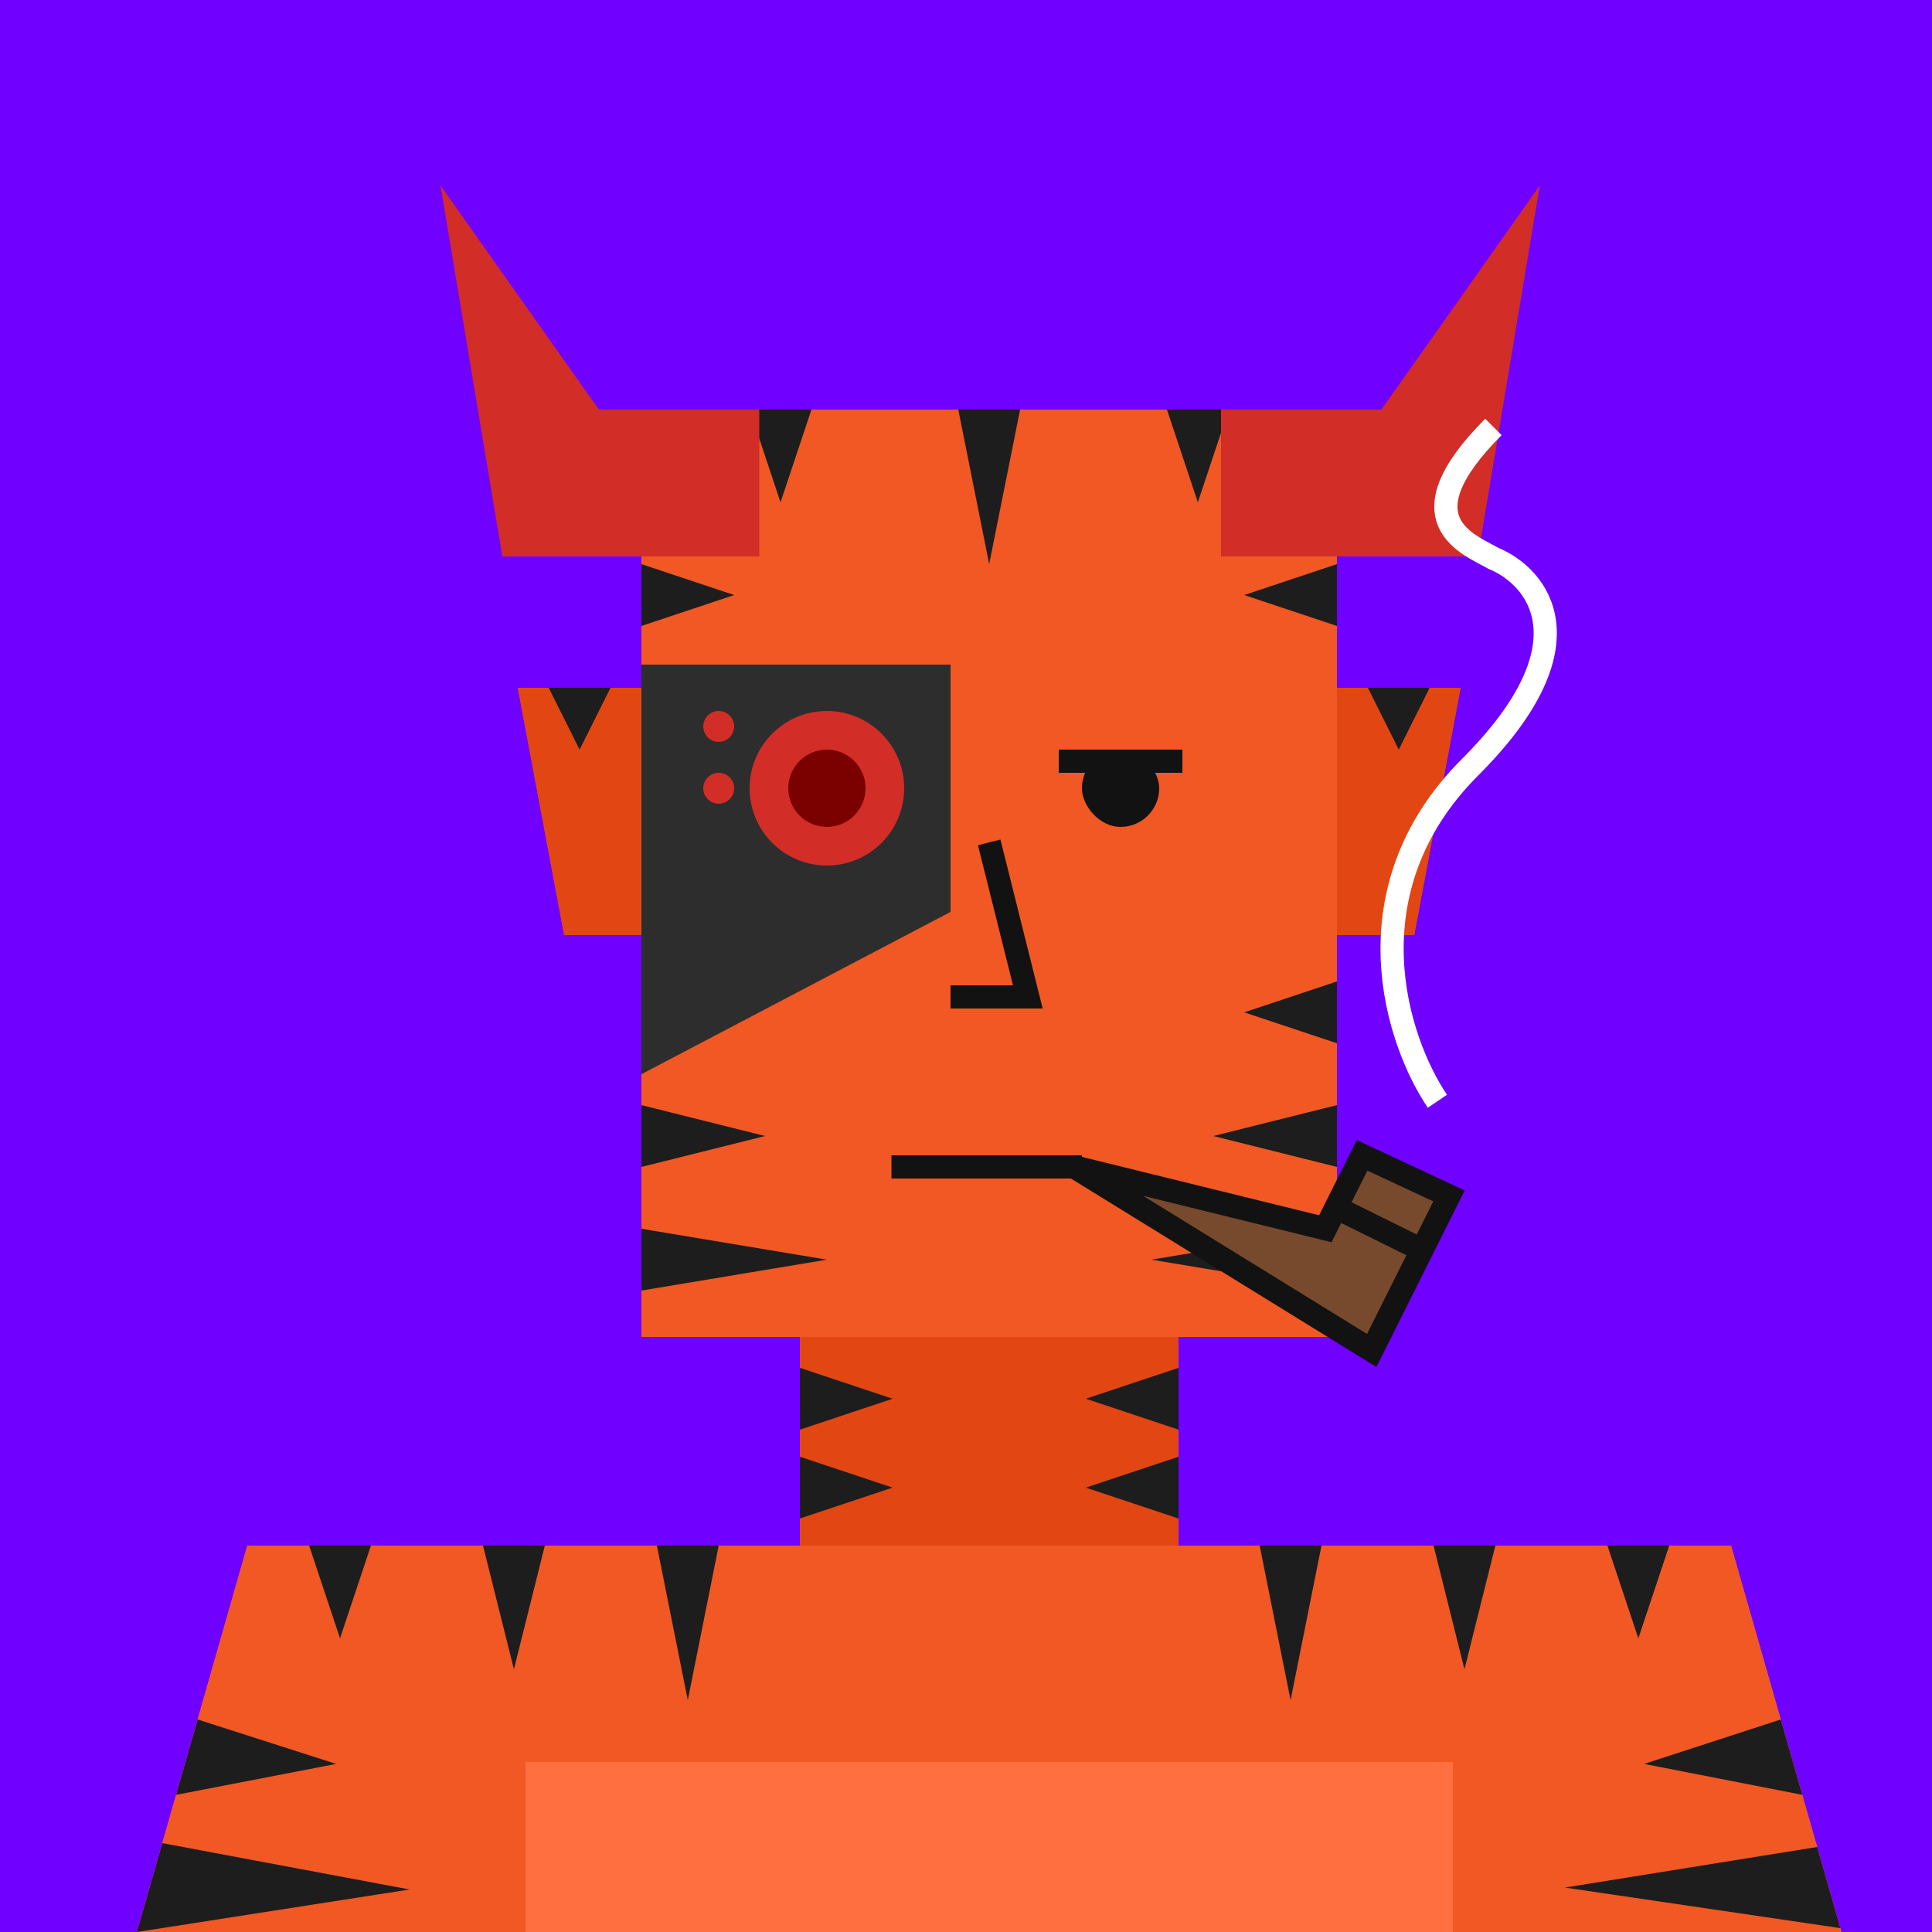 <svg xmlns="http://www.w3.org/2000/svg" viewBox="0 0 500 500"><rect x="0" y="0" width="500" height="500" fill="#333333" stroke="none"/><g id="layer1"><svg width="512" height="512" viewBox="0 0 512 512" fill="none" xmlns="http://www.w3.org/2000/svg">
<rect width="512" height="512" fill="#7000FF"/>
<path d="M134 178H167V242H146L134 178Z" fill="#E24713"/>
<path d="M378 178H345V242H366L378 178Z" fill="#E24713"/>
<rect x="207" y="346" width="98" height="54" fill="#E24713"/>
<path d="M64 400H448L480 512H32L64 400Z" fill="#F15824"/>
<rect x="166" y="106" width="180" height="240" fill="#F15824"/>
</svg>
</g><g id="layer2"><svg width="512" height="512" viewBox="0 0 512 512" fill="none" xmlns="http://www.w3.org/2000/svg">
<path d="M134 178H166V242H146L134 178Z" fill="#E24713"/>
<path d="M378 178H346V242H366L378 178Z" fill="#E24713"/>
<rect x="207" y="346" width="98" height="54" fill="#E24713"/>
<path d="M64 400H448L480 512H32L64 400Z" fill="#F15824"/>
<path d="M42 477L35.429 500L106 489L42 477Z" fill="#1D1D1D"/>
<path d="M476.286 499L470.286 478L405 488.5L476.286 499Z" fill="#1D1D1D"/>
<path d="M466.429 464.5L460.857 445L425.5 456.5L466.429 464.5Z" fill="#1D1D1D"/>
<path d="M51.143 445L45.571 464.5L87 456.5L51.143 445Z" fill="#1D1D1D"/>
<rect x="136" y="456" width="240" height="56" fill="#FF6F3F"/>
<rect x="166" y="106" width="180" height="240" fill="#F15824"/>
<path d="M96 400H80L88 424L96 400Z" fill="#1D1D1D"/>
<path d="M158 178H142L150 194L158 178Z" fill="#1D1D1D"/>
<path d="M370 178H354L362 194L370 178Z" fill="#1D1D1D"/>
<path d="M210 106H194L202 130L210 106Z" fill="#1D1D1D"/>
<path d="M342 400H326L334 440L342 400Z" fill="#1D1D1D"/>
<path d="M141 400H125L133 432L141 400Z" fill="#1D1D1D"/>
<path d="M264 106H248L256 146L264 106Z" fill="#1D1D1D"/>
<path d="M387 400H371L379 432L387 400Z" fill="#1D1D1D"/>
<path d="M186 400H170L178 440L186 400Z" fill="#1D1D1D"/>
<path d="M318 106H302L310 130L318 106Z" fill="#1D1D1D"/>
<path d="M432 400H416L424 424L432 400Z" fill="#1D1D1D"/>
<path d="M190 262L166 254V270L190 262Z" fill="#1D1D1D"/>
<path d="M190 154L166 146V162L190 154Z" fill="#1D1D1D"/>
<path d="M231 362L207 354V370L231 362Z" fill="#1D1D1D"/>
<path d="M281 362L305 354V370L281 362Z" fill="#1D1D1D"/>
<path d="M231 385L207 377V393L231 385Z" fill="#1D1D1D"/>
<path d="M281 385L305 377V393L281 385Z" fill="#1D1D1D"/>
<path d="M322 262L346 254V270L322 262Z" fill="#1D1D1D"/>
<path d="M322 154L346 146V162L322 154Z" fill="#1D1D1D"/>
<path d="M198 294L166 286V302L198 294Z" fill="#1D1D1D"/>
<path d="M314 294L346 286V302L314 294Z" fill="#1D1D1D"/>
<path d="M214 326L166 318V334L214 326Z" fill="#1D1D1D"/>
<path d="M298 326L346 318V334L298 326Z" fill="#1D1D1D"/>
<path d="M256 218L266 258H246" stroke="#121212" stroke-width="6"/>
</svg>
</g><g id="layer3"><svg width="512" height="512" viewBox="0 0 512 512" fill="none" xmlns="http://www.w3.org/2000/svg">
<path d="M196.5 144V106H155L114 48L130 144H196.5Z" fill="#D22D27"/>
<path d="M316 144V106H357.5L398.5 48L382.5 144H316Z" fill="#D22D27"/>
</svg>
</g><g id="layer4"><svg></svg></g><g id="layer5"><svg></svg></g><g id="layer6"><svg width="512" height="512" viewBox="0 0 512 512" fill="none" xmlns="http://www.w3.org/2000/svg">
<path d="M230.711 302H280" stroke="#121212" stroke-width="6"/>
<path d="M343 318L278 302L355 349.5L368 323.5L375 309.5L352.5 299L345.75 312.5L343 318Z" fill="#77492D"/>
<path d="M368 323.5L375 309.5L352.5 299L345.75 312.5M368 323.5L355 349.5L278 302L343 318L345.75 312.5M368 323.5L345.75 312.5" stroke="#121212" stroke-width="6"/>
<path d="M372.001 285C361.501 269.5 348.501 230.5 380.501 198.5C412.501 166.5 397.834 149.167 386.5 144.5C380.501 141 362.1 134.9 386.5 110.5" stroke="white" stroke-width="6">
<animate attributeName="stroke" dur="4s" repeatCount="indefinite" keyTimes="0;0.8;1" values="white;transparent;white" />
</path>
</svg>
</g><g id="layer7"><svg width="512" height="512" viewBox="0 0 512 512" fill="none" xmlns="http://www.w3.org/2000/svg">
    <rect x="212" y="194" width="20" height="20" rx="10" fill="#121212">
        <animate attributeName="x" values="206;218;218;206;206" keyTimes="0;0.05;0.5;0.55;1" dur="4s" repeatCount="indefinite" />
    </rect>
    <rect x="280" y="194" width="20" height="20" rx="10" fill="#121212">
        <animate attributeName="x" values="274;286;286;274;274" keyTimes="0;0.05;0.5;0.55;1" dur="4s" repeatCount="indefinite" />
    </rect>
    <path d="M206 197H238" stroke="#121212" stroke-width="6"/>
    <path d="M274 197H306" stroke="#121212" stroke-width="6"/>
</svg>
</g><g id="layer8"><svg width="512" height="512" viewBox="0 0 512 512" fill="none" xmlns="http://www.w3.org/2000/svg">
<path d="M166 172H246V236L166 278V172Z" fill="#2D2D2D"/>
<circle cx="214" cy="204" r="20" fill="#D22D27" />
<circle cx="186" cy="188" r="4" fill="#D22D27">
<animate attributeName="fill" dur="8s" repeatCount="indefinite" keyTimes="0;0.05;0.12;0.5;0.55;1" values="#6C0400;#FF0900;#FF0900;#FF0900;#6C0400;#6C0400" />
</circle>
<circle cx="186" cy="204" r="4" fill="#D22D27"/>
<circle cx="214" cy="204" r="10" fill="#7B0000">
<animate attributeName="fill" dur="8s" repeatCount="indefinite" keyTimes="0;0.05;0.075;0.1;0.12;0.15;0.5;0.55;1" values="#6C0400;#FF0900;#6C0400;#FF0900;#6C0400;#FF0900;#FF0900;#6C0400;#6C0400" />
</circle>
</svg>
</g></svg>